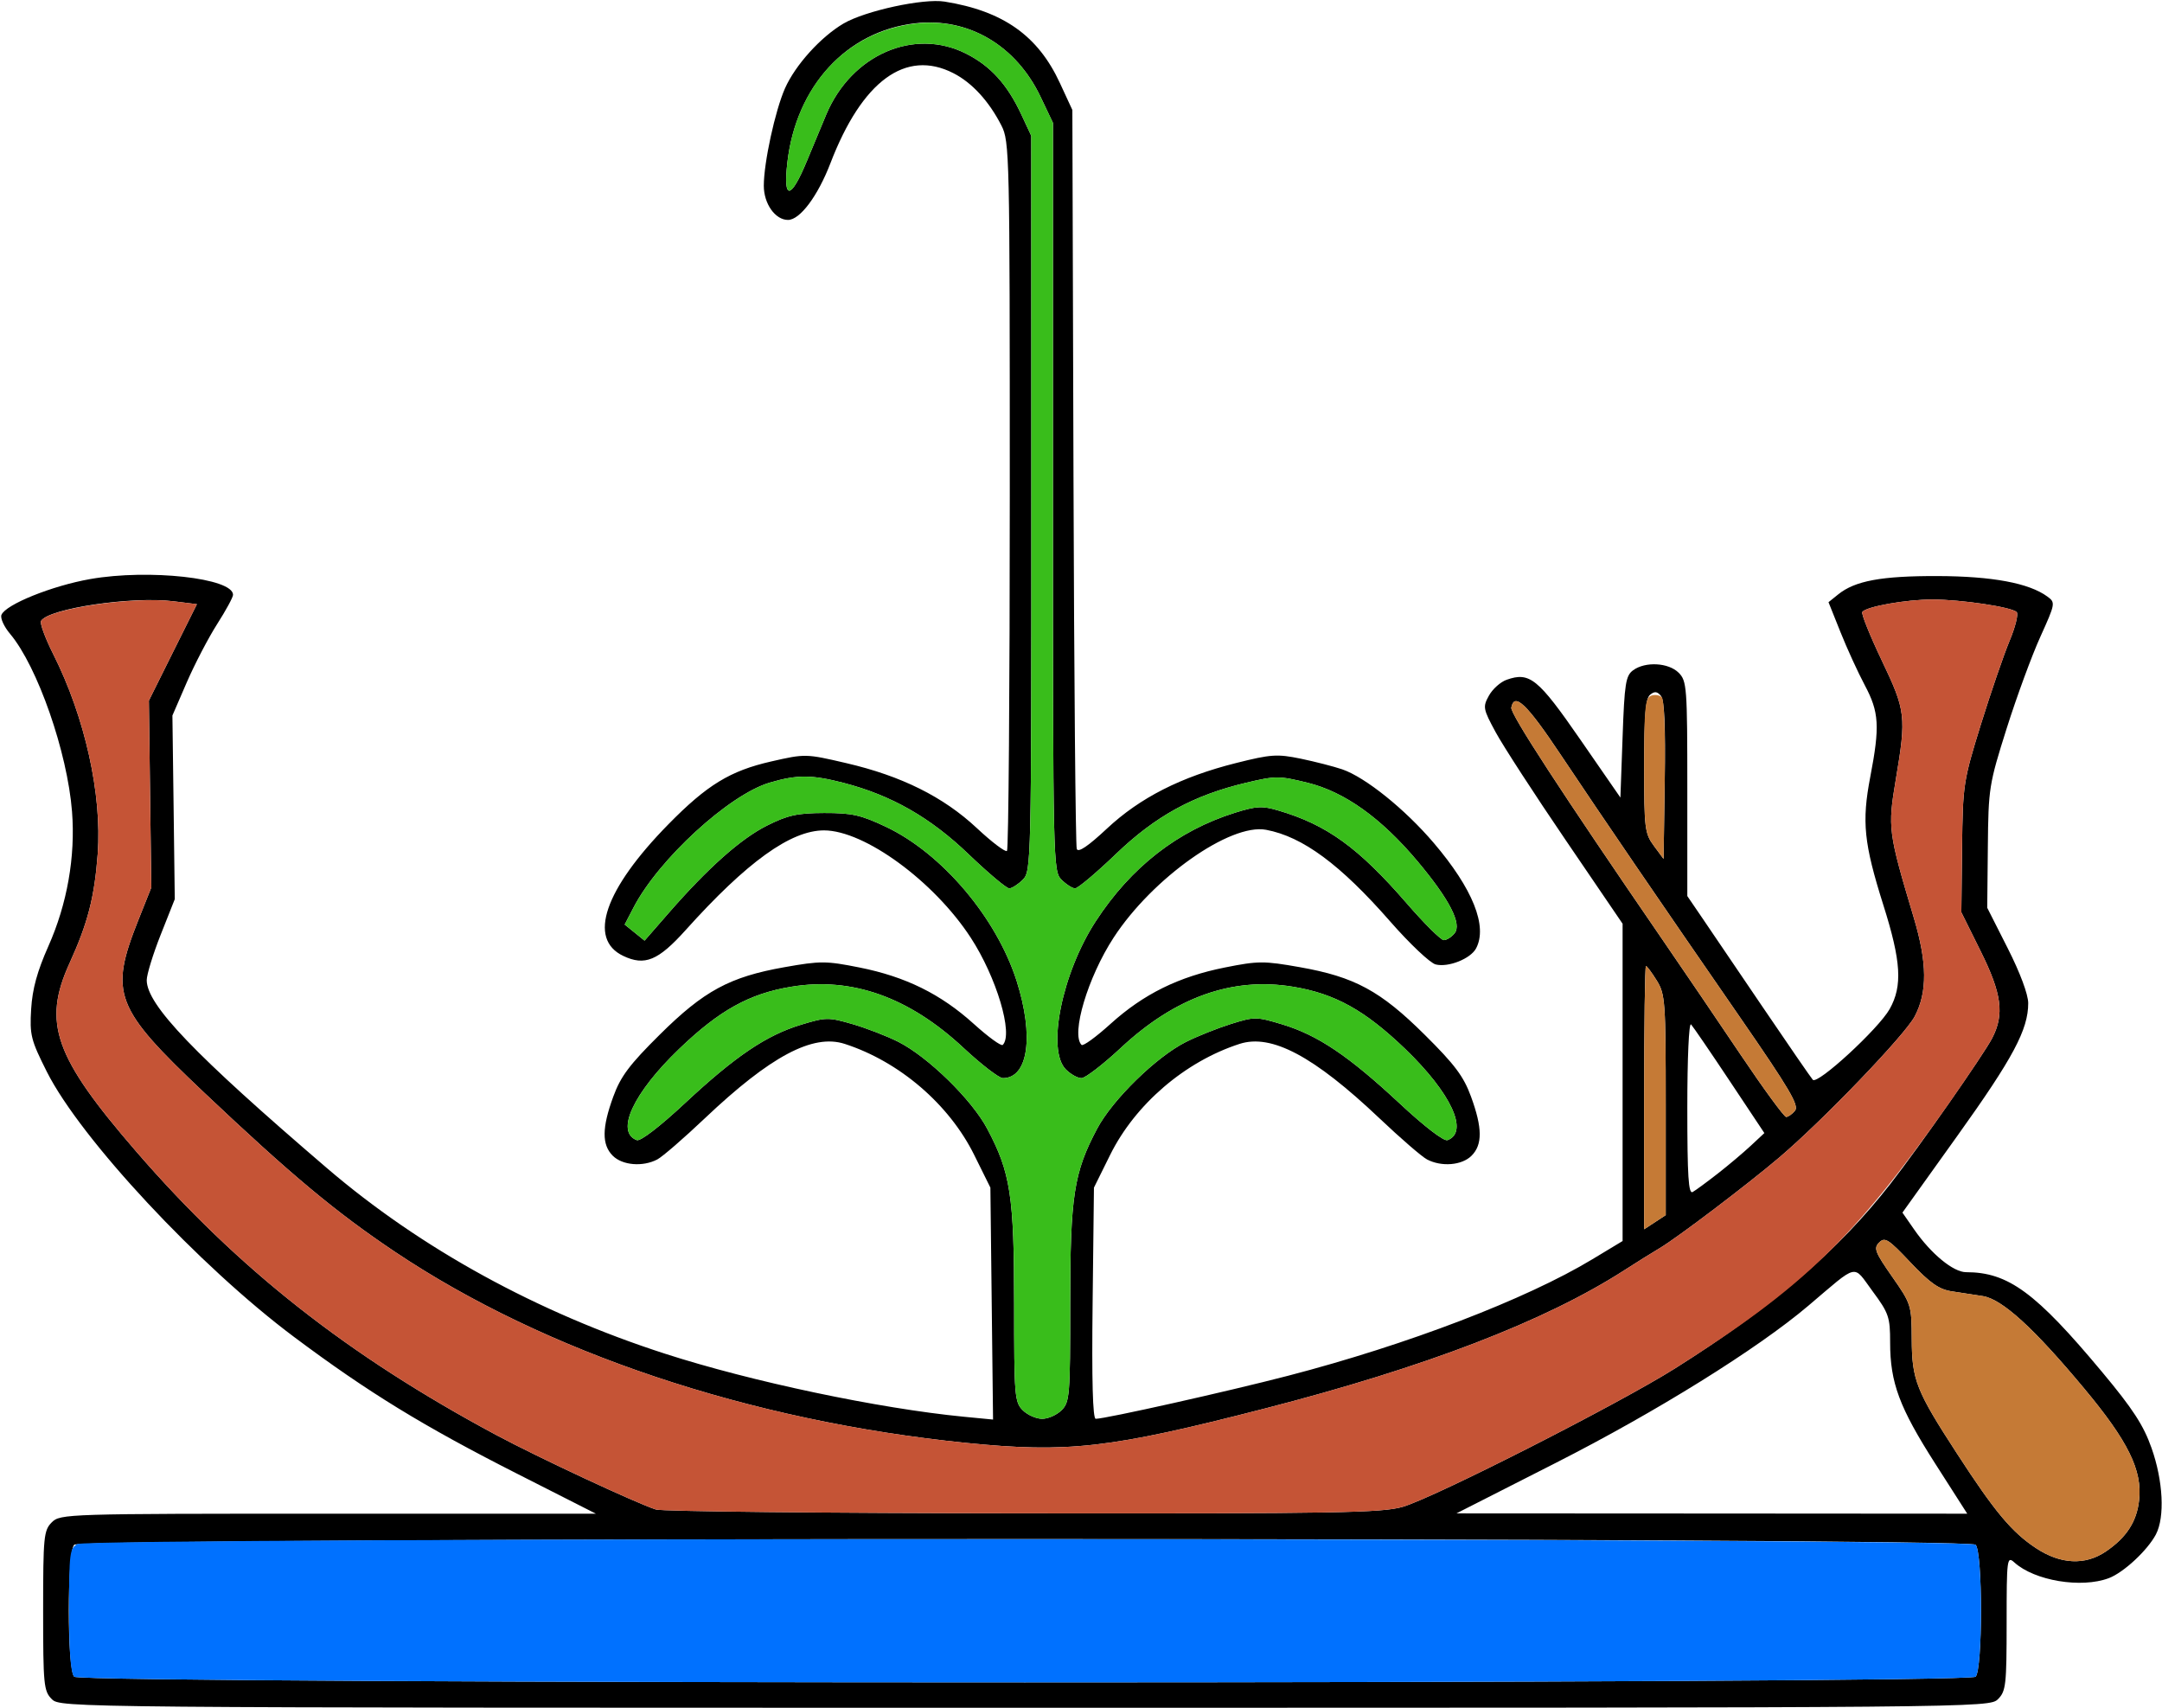 <?xml version="1.0" encoding="UTF-8" standalone="no"?>
<!DOCTYPE svg PUBLIC "-//W3C//DTD SVG 1.1//EN"
"http://www.w3.org/Graphics/SVG/1.1/DTD/svg11.dtd">
<svg width="633px" height="500px"
xmlns="http://www.w3.org/2000/svg" version="1.1">
<g transform="translate(0000, 0000) scale(1, 1)">
<path fill="#000000" stroke="none" d="
M 15.16 497.47
C 12.81 495.13 12.63 493.27 12.63 471.59
C 12.63 449.91 12.81 448.06 15.16 445.71
C 17.64 443.23 19.37 443.18 96.07 443.18
L 174.47 443.18
L 151.35 431.45
C 123.92 417.53 107.76 407.63 86.12 391.45
C 58.32 370.67 23.61 333.43 13.72 313.80
C 9.03 304.47 8.67 303.02 9.12 295.45
C 9.48 289.53 10.89 284.41 14.15 277.06
C 19.67 264.67 22.11 250.82 21.09 237.63
C 19.74 220.25 10.98 195.13 2.96 185.59
C 1.19 183.50 0.05 181.00 0.42 180.04
C 1.58 177.01 15.25 171.49 26.46 169.53
C 43.62 166.53 68.23 169.26 68.23 174.15
C 68.23 174.87 66.14 178.71 63.59 182.70
C 61.04 186.69 57.05 194.34 54.71 199.72
L 50.48 209.49
L 50.83 236.38
L 51.17 263.26
L 47.06 273.64
C 44.80 279.34 42.96 285.34 42.96 286.96
C 42.96 294.20 56.82 308.66 95.71 341.99
C 123.19 365.54 157.28 384.26 194.74 396.35
C 220.02 404.52 257.28 412.37 282.15 414.79
L 290.75 415.62
L 290.36 381.67
L 289.97 347.71
L 285.23 338.14
C 277.89 323.31 263.31 310.80 247.32 305.63
C 237.99 302.61 225.57 309.22 206.36 327.42
C 200.22 333.24 193.97 338.66 192.45 339.46
C 188.21 341.69 182.23 341.20 179.41 338.38
C 176.18 335.15 176.22 330.21 179.56 321.07
C 181.71 315.16 184.33 311.68 193.15 302.94
C 206.09 290.10 213.64 286.01 229.70 283.17
C 240.19 281.31 241.88 281.31 251.62 283.26
C 265.13 285.95 275.42 291.02 285.10 299.77
C 289.34 303.60 293.15 306.38 293.59 305.93
C 296.74 302.78 291.76 286.10 284.21 274.52
C 273.45 258.01 253.12 243.14 241.27 243.12
C 231.52 243.11 218.67 252.36 200.72 272.34
C 192.70 281.25 188.78 282.88 182.47 279.87
C 172.01 274.89 176.99 260.39 195.69 241.34
C 207.01 229.81 213.77 225.68 225.80 222.94
C 235.74 220.67 235.94 220.67 247.74 223.42
C 263.93 227.18 276.21 233.30 286.00 242.45
C 290.41 246.58 294.39 249.58 294.83 249.13
C 295.29 248.69 295.65 201.79 295.65 144.94
C 295.65 44.90 295.58 41.41 293.19 36.73
C 289.54 29.60 284.58 24.19 279.11 21.41
C 265.18 14.31 252.40 23.67 243.13 47.80
C 239.43 57.42 234.21 64.39 230.71 64.39
C 226.98 64.39 223.63 59.66 223.63 54.38
C 223.63 47.61 226.95 32.39 229.83 25.87
C 232.86 19.04 240.29 10.82 246.97 6.89
C 253.35 3.16 270.36 -0.53 276.57 0.47
C 293.71 3.22 303.92 10.44 310.33 24.33
L 313.97 32.20
L 314.30 139.52
C 314.48 198.55 314.91 247.61 315.26 248.56
C 315.69 249.71 318.56 247.77 324.08 242.61
C 333.77 233.55 345.80 227.44 361.91 223.40
C 372.12 220.83 373.94 220.71 380.86 222.13
C 385.07 223.01 390.53 224.41 392.99 225.25
C 399.78 227.59 411.37 236.92 419.80 246.82
C 431.21 260.21 435.62 271.22 432.16 277.69
C 430.53 280.72 424.03 283.30 420.34 282.37
C 418.71 281.96 412.73 276.30 407.04 269.80
C 392.43 253.11 381.42 244.96 370.70 242.95
C 360.19 240.97 337.41 257.07 326.05 274.52
C 318.50 286.10 313.52 302.78 316.66 305.93
C 317.11 306.38 320.92 303.60 325.15 299.77
C 334.83 291.02 345.13 285.95 358.64 283.26
C 368.38 281.31 370.07 281.31 380.56 283.17
C 396.62 286.01 404.17 290.10 417.11 302.94
C 425.93 311.68 428.54 315.16 430.69 321.07
C 434.04 330.21 434.08 335.15 430.84 338.38
C 428.03 341.20 422.05 341.69 417.81 339.46
C 416.29 338.66 410.03 333.24 403.89 327.42
C 384.69 309.22 372.27 302.61 362.93 305.63
C 346.95 310.80 332.37 323.31 325.03 338.14
L 320.29 347.71
L 319.90 381.55
C 319.63 404.08 319.94 415.40 320.81 415.40
C 323.68 415.40 359.38 407.41 377.15 402.79
C 412.07 393.71 446.79 380.42 466.25 368.67
L 475.07 363.35
L 475.07 316.91
L 475.07 270.45
L 458.44 246.02
C 449.29 232.59 440.06 218.35 437.91 214.38
C 434.21 207.55 434.10 206.98 435.94 203.66
C 437.00 201.74 439.33 199.65 441.13 199.02
C 447.86 196.64 450.33 198.65 462.68 216.52
L 474.43 233.51
L 475.07 215.77
C 475.62 200.08 475.99 197.82 478.15 196.24
C 481.72 193.62 488.52 194.00 491.49 196.97
C 493.88 199.36 494.02 201.17 494.02 230.92
L 494.02 262.35
L 498.20 268.48
C 500.49 271.86 508.54 283.71 516.07 294.82
C 523.60 305.93 530.22 315.53 530.76 316.14
C 532.12 317.68 549.99 301.24 553.26 295.44
C 557.07 288.66 556.64 281.48 551.40 264.94
C 545.71 246.88 545.06 240.62 547.59 227.45
C 550.43 212.63 550.18 208.50 545.98 200.62
C 543.99 196.88 540.78 189.87 538.86 185.06
L 535.36 176.31
L 538.18 174.04
C 543.12 170.04 550.89 168.61 567.30 168.66
C 583.31 168.71 594.05 170.71 599.44 174.66
C 601.84 176.41 601.79 176.69 597.40 186.40
C 594.91 191.87 590.47 203.95 587.53 213.24
C 582.36 229.60 582.17 230.76 582.01 247.97
L 581.83 265.78
L 587.83 277.63
C 591.44 284.76 593.83 291.15 593.83 293.71
C 593.83 301.45 589.40 309.76 573.12 332.50
L 557.00 355.03
L 560.46 360.01
C 565.39 367.11 571.91 372.47 575.63 372.47
C 587.96 372.47 596.03 378.40 615.44 401.67
C 624.46 412.47 627.60 417.31 629.94 423.96
C 633.34 433.57 633.87 444.17 631.22 449.24
C 628.77 453.90 621.76 460.42 617.43 462.05
C 609.37 465.09 595.70 462.82 589.78 457.46
C 587.62 455.51 587.51 456.29 587.51 475.19
C 587.51 493.27 587.30 495.16 584.99 497.47
C 582.47 499.99 580.78 500.00 300.07 500.00
C 19.37 500.00 17.68 499.99 15.16 497.47
M 578.42 490.91
C 580.53 488.80 580.53 454.38 578.42 452.27
C 576.21 450.06 23.94 450.06 21.73 452.27
C 19.62 454.38 19.62 488.80 21.73 490.91
C 23.94 493.12 576.21 493.12 578.42 490.91
M 616.59 454.23
C 622.61 450.13 625.61 445.51 626.30 439.22
C 627.28 430.48 623.07 421.92 610.19 406.49
C 595.41 388.76 586.16 380.34 580.52 379.47
C 578.11 379.09 574.01 378.46 571.41 378.07
C 567.69 377.50 565.09 375.67 559.36 369.62
C 552.91 362.78 551.86 362.11 550.19 363.78
C 548.52 365.44 548.97 366.59 554.00 373.80
C 559.58 381.78 559.69 382.15 559.73 392.05
C 559.78 404.04 561.02 407.17 572.99 425.59
C 584.04 442.63 589.01 448.57 596.07 453.24
C 603.30 458.03 610.50 458.37 616.59 454.23
M 410.72 441.16
C 420.18 438.37 473.99 411.01 490.51 400.59
C 519.06 382.59 538.42 365.98 553.55 346.52
C 562.02 335.63 580.76 308.80 583.26 303.99
C 586.90 296.97 586.10 290.95 579.88 278.45
L 574.25 267.11
L 574.46 248.14
C 574.68 229.71 574.83 228.69 579.96 212.12
C 582.88 202.74 586.66 191.73 588.36 187.65
C 590.08 183.56 591.01 179.76 590.45 179.20
C 588.96 177.73 574.22 175.53 565.78 175.52
C 558.05 175.51 546.22 177.63 545.25 179.19
C 544.92 179.72 547.48 186.06 550.92 193.30
C 557.99 208.11 558.18 209.71 555.07 228.19
C 552.67 242.46 552.82 243.56 560.35 268.76
C 564.27 281.87 564.34 290.49 560.60 297.58
C 557.73 303.04 533.78 327.99 520.92 338.91
C 511.67 346.77 491.25 362.26 486.01 365.39
C 483.81 366.69 479.10 369.63 475.55 371.92
C 452.25 386.88 417.41 400.27 370.20 412.42
C 325.00 424.05 312.71 425.45 282.77 422.44
C 219.53 416.04 159.63 395.98 115.61 366.49
C 98.30 354.89 85.31 344.04 59.76 319.89
C 33.55 295.09 31.95 290.91 40.48 269.43
L 44.30 259.85
L 43.94 232.49
L 43.59 205.13
L 50.61 191.01
L 57.65 176.89
L 50.80 176.04
C 38.66 174.52 14.28 178.14 12.02 181.79
C 11.61 182.45 13.23 186.83 15.60 191.55
C 24.88 209.99 29.89 232.54 28.61 250.00
C 27.66 262.69 25.71 270.27 20.37 281.99
C 12.39 299.49 15.91 309.43 39.91 337.17
C 69.62 371.49 101.76 396.81 145.30 420.15
C 157.50 426.69 186.31 440.13 192.05 441.96
C 193.79 442.51 242.16 443.02 299.53 443.07
C 391.71 443.17 404.65 442.94 410.72 441.16
M 566.59 428.50
C 556.12 412.12 553.40 404.84 553.40 393.03
C 553.40 385.62 553.01 384.46 548.27 378.06
C 542.38 370.09 544.37 369.65 529.42 382.32
C 514.57 394.91 485.03 413.30 455.52 428.30
L 426.42 443.09
L 501.21 443.13
L 575.98 443.18
L 566.59 428.50
M 310.81 412.88
C 313.19 410.51 313.34 408.67 313.34 381.81
C 313.34 350.13 314.39 343.32 321.23 330.45
C 325.75 321.93 338.55 309.43 347.19 305.08
C 350.46 303.42 356.39 301.06 360.36 299.81
C 367.33 297.63 367.83 297.63 375.42 299.92
C 385.85 303.08 394.82 309.12 409.71 322.98
C 417.14 329.91 422.77 334.22 423.83 333.81
C 430.15 331.39 424.84 320.00 411.39 307.08
C 399.60 295.77 390.86 290.92 378.59 288.90
C 360.87 285.96 344.08 291.93 328.10 306.86
C 322.91 311.69 317.75 315.66 316.64 315.66
C 315.51 315.66 313.47 314.52 312.08 313.13
C 306.38 307.44 310.92 284.91 320.85 269.68
C 331.18 253.84 344.85 243.19 361.62 237.94
C 367.85 236.00 369.58 235.90 374.25 237.29
C 388.45 241.46 397.68 248.13 411.82 264.42
C 416.98 270.38 421.89 275.25 422.72 275.25
C 423.54 275.25 424.96 274.37 425.85 273.28
C 428.12 270.57 424.39 263.31 415.00 252.13
C 404.37 239.48 393.64 231.82 382.82 229.17
C 374.48 227.12 373.48 227.12 364.83 229.18
C 349.39 232.84 338.32 238.90 326.63 250.13
C 320.91 255.61 315.58 260.10 314.78 260.10
C 313.99 260.10 312.20 258.96 310.81 257.58
C 308.33 255.09 308.29 253.37 308.29 145.52
L 308.29 35.98
L 304.69 28.41
C 297.50 13.27 283.50 5.04 267.97 6.82
C 247.86 9.13 233.06 25.28 230.52 47.64
C 229.26 58.76 231.53 58.52 236.29 47.03
C 238.52 41.65 241.06 35.54 241.94 33.46
C 249.36 15.95 267.68 8.02 282.89 15.72
C 290.04 19.34 294.89 24.68 299.00 33.46
L 301.94 39.77
L 301.96 147.41
C 301.97 253.37 301.93 255.09 299.44 257.58
C 298.05 258.96 296.27 260.10 295.48 260.10
C 294.68 260.10 289.35 255.61 283.62 250.13
C 272.42 239.37 261.05 232.87 247.06 229.23
C 237.66 226.79 233.36 226.77 225.33 229.15
C 213.43 232.69 192.82 251.60 185.49 265.71
L 182.90 270.69
L 185.81 273.04
L 188.72 275.40
L 195.66 267.44
C 207.21 254.18 216.86 245.58 224.54 241.73
C 230.63 238.66 233.41 238.06 241.32 238.03
C 249.41 238.01 252.06 238.60 259.40 242.08
C 275.79 249.84 291.77 268.70 297.67 287.25
C 302.79 303.38 301.05 315.66 293.62 315.66
C 292.51 315.66 287.35 311.69 282.16 306.86
C 266.18 291.93 249.38 285.96 231.67 288.90
C 219.40 290.92 210.66 295.77 198.87 307.08
C 185.41 320.00 180.11 331.39 186.43 333.81
C 187.49 334.22 193.12 329.91 200.55 322.98
C 215.35 309.19 224.41 303.08 234.60 300.00
C 241.84 297.80 242.57 297.80 249.61 299.84
C 253.68 301.02 259.71 303.36 263.02 305.03
C 271.71 309.43 284.50 321.93 289.03 330.45
C 295.87 343.32 296.92 350.13 296.92 381.81
C 296.92 408.67 297.07 410.51 299.44 412.88
C 300.83 414.27 303.39 415.40 305.13 415.40
C 306.87 415.40 309.42 414.27 310.81 412.88
M 487.70 323.55
C 487.70 293.12 487.55 291.10 485.07 287.08
C 483.62 284.75 482.20 282.83 481.91 282.83
C 481.62 282.83 481.38 300.18 481.38 321.36
L 481.38 359.91
L 484.54 357.84
L 487.70 355.77
L 487.70 323.55
M 502.86 343.66
C 506.00 341.22 510.35 337.54 512.57 335.48
L 516.58 331.74
L 506.40 316.44
C 500.80 308.02 495.72 300.59 495.12 299.94
C 494.49 299.26 494.02 309.72 494.02 324.32
C 494.02 344.42 494.36 349.71 495.60 348.99
C 496.47 348.50 499.73 346.10 502.86 343.66
M 525.55 325.19
C 526.81 323.69 523.91 318.78 509.60 298.07
C 485.57 263.30 469.38 239.60 456.94 220.96
C 446.97 206.02 443.38 202.60 442.49 207.17
C 442.15 208.98 457.05 231.84 486.73 275.09
C 492.63 283.67 502.95 298.88 509.67 308.86
C 516.39 318.85 522.37 327.02 522.96 327.02
C 523.55 327.02 524.72 326.20 525.55 325.19
M 486.30 203.75
C 485.20 202.41 484.42 202.34 483.11 203.42
C 481.79 204.52 481.38 209.39 481.38 224.32
C 481.38 242.53 481.57 244.04 484.23 247.64
L 487.07 251.48
L 487.41 228.50
C 487.65 212.50 487.31 204.97 486.30 203.75"/>
<path fill="#39bd1b" stroke="none" d="
M 299.44 412.88
C 297.07 410.51 296.92 408.67 296.92 381.81
C 296.92 350.13 295.87 343.32 289.03 330.45
C 284.50 321.93 271.71 309.43 263.02 305.03
C 259.71 303.36 253.68 301.02 249.61 299.84
C 242.57 297.80 241.84 297.80 234.60 300.00
C 224.41 303.08 215.35 309.19 200.55 322.98
C 193.12 329.91 187.49 334.22 186.43 333.81
C 180.11 331.39 185.41 320.00 198.87 307.08
C 210.66 295.77 219.40 290.92 231.67 288.90
C 249.38 285.96 266.18 291.93 282.16 306.86
C 287.35 311.69 292.51 315.66 293.62 315.66
C 301.05 315.66 302.79 303.38 297.67 287.25
C 291.77 268.70 275.79 249.84 259.40 242.08
C 252.06 238.60 249.41 238.01 241.32 238.03
C 233.41 238.06 230.63 238.66 224.54 241.73
C 216.86 245.58 207.21 254.18 195.66 267.44
L 188.72 275.40
L 185.81 273.04
L 182.90 270.69
L 185.49 265.71
C 192.82 251.60 213.43 232.69 225.33 229.15
C 233.36 226.77 237.66 226.79 247.06 229.23
C 261.05 232.87 272.42 239.37 283.62 250.13
C 289.35 255.61 294.68 260.10 295.48 260.10
C 296.27 260.10 298.05 258.96 299.44 257.58
C 301.93 255.09 301.97 253.37 301.96 147.41
L 301.94 39.77
L 299.00 33.46
C 294.89 24.68 290.04 19.34 282.89 15.72
C 267.68 8.02 249.36 15.95 241.94 33.46
C 241.06 35.54 238.52 41.65 236.29 47.03
C 231.53 58.52 229.26 58.76 230.52 47.64
C 233.06 25.20 247.73 9.27 268.03 6.89
C 283.56 5.08 297.48 13.24 304.69 28.41
L 308.29 35.98
L 308.29 145.52
C 308.29 253.37 308.33 255.09 310.81 257.58
C 312.20 258.96 313.99 260.10 314.78 260.10
C 315.58 260.10 320.91 255.61 326.63 250.13
C 338.32 238.90 349.39 232.84 364.83 229.18
C 373.48 227.12 374.48 227.12 382.82 229.17
C 393.64 231.82 404.37 239.48 415.00 252.13
C 424.39 263.31 428.12 270.57 425.85 273.28
C 424.96 274.37 423.54 275.25 422.72 275.25
C 421.89 275.25 416.98 270.38 411.82 264.42
C 397.68 248.13 388.45 241.46 374.25 237.29
C 369.58 235.90 367.85 236.00 361.62 237.94
C 344.85 243.19 331.18 253.84 320.85 269.68
C 310.92 284.91 306.38 307.44 312.08 313.13
C 313.47 314.52 315.51 315.66 316.64 315.66
C 317.75 315.66 322.91 311.69 328.10 306.86
C 344.08 291.93 360.87 285.96 378.59 288.90
C 390.86 290.92 399.60 295.77 411.39 307.08
C 424.84 320.00 430.15 331.39 423.83 333.81
C 422.77 334.22 417.14 329.91 409.71 322.98
C 394.82 309.12 385.85 303.08 375.42 299.92
C 367.83 297.63 367.33 297.63 360.36 299.81
C 356.39 301.06 350.46 303.42 347.19 305.08
C 338.55 309.43 325.75 321.93 321.23 330.45
C 314.39 343.32 313.34 350.13 313.34 381.81
C 313.34 408.67 313.19 410.51 310.81 412.88
C 309.42 414.27 306.87 415.40 305.13 415.40
C 303.39 415.40 300.83 414.27 299.44 412.88"/>
<path fill="#c55436" stroke="none" d="
M 192.05 441.96
C 186.31 440.13 157.50 426.69 145.30 420.15
C 101.76 396.81 69.62 371.49 39.91 337.17
C 15.91 309.43 12.39 299.49 20.37 281.99
C 25.71 270.27 27.66 262.69 28.61 250.00
C 29.89 232.54 24.88 209.99 15.60 191.55
C 13.23 186.83 11.62 182.44 12.03 181.78
C 14.23 178.22 38.99 174.56 50.85 176.05
L 57.65 176.89
L 50.61 191.01
L 43.59 205.13
L 43.94 232.49
L 44.30 259.85
L 40.48 269.43
C 31.95 290.91 33.55 295.09 59.76 319.89
C 85.31 344.04 98.30 354.89 115.61 366.49
C 159.63 395.98 219.53 416.04 282.77 422.44
C 312.71 425.45 325.00 424.05 370.20 412.42
C 417.41 400.27 452.25 386.88 475.55 371.92
C 479.10 369.63 483.81 366.69 486.01 365.39
C 491.25 362.26 511.67 346.77 520.92 338.91
C 533.78 327.99 557.73 303.04 560.60 297.58
C 564.34 290.49 564.27 281.87 560.35 268.76
C 552.82 243.56 552.67 242.46 555.07 228.19
C 558.18 209.71 557.99 208.11 550.92 193.30
C 547.48 186.06 544.92 179.72 545.25 179.19
C 546.22 177.63 558.05 175.51 565.78 175.52
C 574.22 175.53 588.96 177.73 590.45 179.20
C 591.01 179.76 590.08 183.56 588.36 187.65
C 586.66 191.73 582.88 202.74 579.96 212.12
C 574.83 228.69 574.68 229.71 574.46 248.14
L 574.25 267.11
L 579.88 278.45
C 586.10 290.95 586.90 296.97 583.26 303.99
C 582.08 306.26 576.23 315.06 570.26 323.56
C 542.84 362.56 527.84 377.05 490.51 400.59
C 473.99 411.01 420.18 438.37 410.72 441.16
C 404.65 442.94 391.71 443.17 299.53 443.07
C 242.16 443.02 193.79 442.51 192.05 441.96"/>
<path fill="#c57a36" stroke="none" d="
M 596.07 453.24
C 589.01 448.57 584.04 442.63 572.99 425.59
C 561.02 407.17 559.78 404.04 559.73 392.05
C 559.69 382.15 559.58 381.78 554.00 373.80
C 548.97 366.59 548.52 365.44 550.19 363.78
C 551.86 362.11 552.91 362.78 559.36 369.62
C 565.09 375.67 567.69 377.50 571.41 378.07
C 574.01 378.46 578.11 379.09 580.52 379.47
C 586.16 380.34 595.41 388.76 610.19 406.49
C 623.07 421.92 627.28 430.48 626.30 439.22
C 625.61 445.51 622.61 450.13 616.59 454.23
C 610.50 458.37 603.30 458.03 596.07 453.24"/>
<path fill="#c57a36" stroke="none" d="
M 481.38 321.36
C 481.38 300.18 481.62 282.83 481.91 282.83
C 482.20 282.83 483.62 284.75 485.07 287.08
C 487.55 291.10 487.70 293.12 487.70 323.55
L 487.70 355.77
L 484.54 357.84
L 481.38 359.91
L 481.38 321.36"/>
<path fill="#c57a36" stroke="none" d="
M 509.67 308.86
C 502.95 298.88 492.63 283.67 486.73 275.09
C 457.05 231.84 442.15 208.98 442.49 207.17
C 443.38 202.60 446.97 206.02 456.94 220.96
C 469.38 239.60 485.57 263.30 509.60 298.07
C 523.91 318.78 526.81 323.69 525.55 325.19
C 524.72 326.20 523.55 327.02 522.96 327.02
C 522.37 327.02 516.39 318.85 509.67 308.86"/>
<path fill="#c57a36" stroke="none" d="
M 484.23 247.64
C 481.56 244.04 481.38 242.54 481.38 224.13
C 481.38 207.44 481.69 204.36 483.37 203.71
C 484.45 203.30 485.88 203.48 486.55 204.15
C 487.26 204.86 487.61 214.94 487.41 228.42
L 487.07 251.48
L 484.23 247.64"/>
<path fill="#0071ff" stroke="none" d="
M 21.73 490.91
C 20.70 489.87 20.22 483.71 20.22 471.39
C 20.22 454.87 20.42 453.26 22.65 452.07
C 26.43 450.05 576.40 450.25 578.42 452.27
C 580.53 454.38 580.53 488.80 578.42 490.91
C 576.21 493.12 23.94 493.12 21.73 490.91"/>
</g>
</svg>
